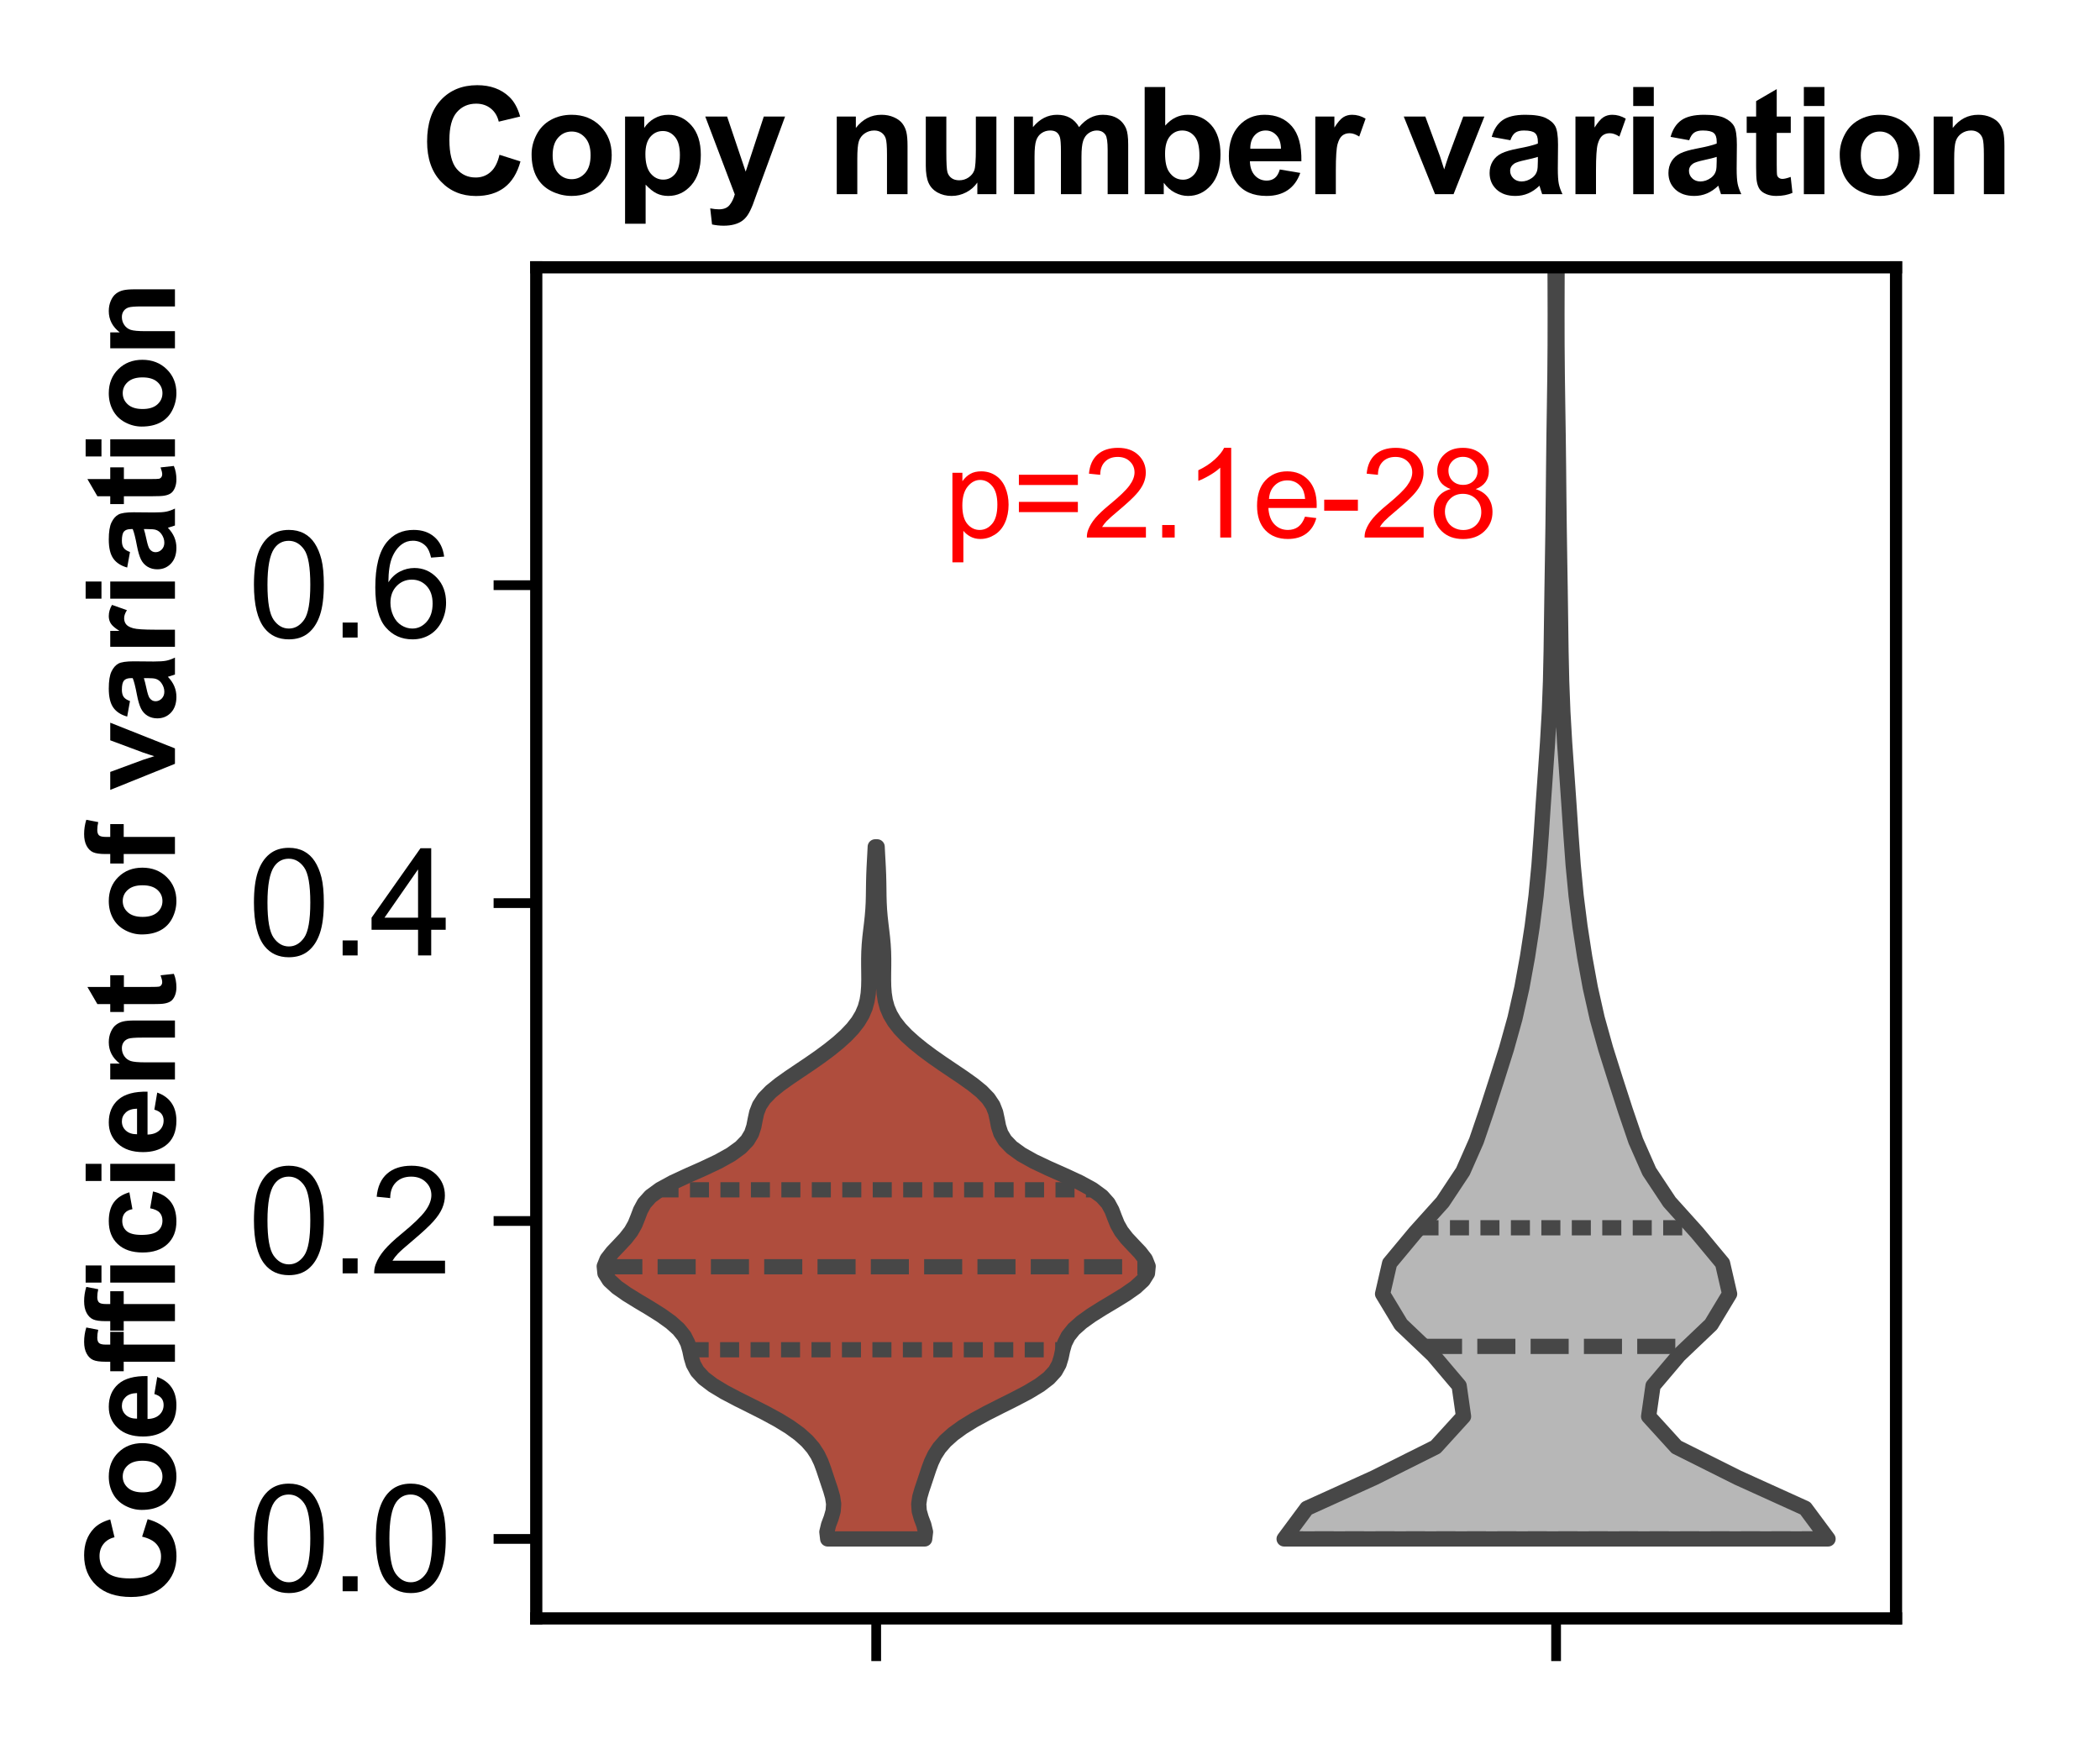 <?xml version="1.0" encoding="utf-8" standalone="no"?>
<!DOCTYPE svg PUBLIC "-//W3C//DTD SVG 1.1//EN"
  "http://www.w3.org/Graphics/SVG/1.1/DTD/svg11.dtd">
<svg xmlns:xlink="http://www.w3.org/1999/xlink" width="172.351pt" height="143.516pt" viewBox="0 0 172.351 143.516" xmlns="http://www.w3.org/2000/svg" version="1.1">
 <defs>
  <style type="text/css">*{stroke-linejoin: round; stroke-linecap: butt}</style>
 </defs>
 <g id="figure_1">
  <g id="patch_1">
   <path d="M 0 143.516 
L 172.351 143.516 
L 172.351 0 
L 0 0 
L 0 143.516 
z
" style="fill: none"/>
  </g>
  <g id="axes_1">
   <g id="patch_2">
    <path d="M 44.011 132.816 
L 155.611 132.816 
L 155.611 21.936 
L 44.011 21.936 
L 44.011 132.816 
z
" style="fill: none"/>
   </g>
   <g id="PolyCollection_1">
    <defs>
     <path id="m1654ef5569" d="M 75.891 -17.222 
L 67.931 -17.222 
L 67.863 -17.796 
L 68.002 -18.37 
L 68.217 -18.943 
L 68.38 -19.517 
L 68.42 -20.091 
L 68.334 -20.665 
L 68.169 -21.238 
L 67.976 -21.812 
L 67.785 -22.386 
L 67.595 -22.959 
L 67.382 -23.533 
L 67.109 -24.107 
L 66.738 -24.681 
L 66.242 -25.254 
L 65.603 -25.828 
L 64.813 -26.402 
L 63.88 -26.975 
L 62.825 -27.549 
L 61.693 -28.123 
L 60.543 -28.697 
L 59.453 -29.27 
L 58.502 -29.844 
L 57.749 -30.418 
L 57.222 -30.991 
L 56.903 -31.565 
L 56.73 -32.139 
L 56.61 -32.712 
L 56.446 -33.286 
L 56.157 -33.86 
L 55.697 -34.434 
L 55.055 -35.007 
L 54.253 -35.581 
L 53.34 -36.155 
L 52.38 -36.728 
L 51.449 -37.302 
L 50.63 -37.876 
L 50.006 -38.45 
L 49.648 -39.023 
L 49.591 -39.597 
L 49.821 -40.171 
L 50.265 -40.744 
L 50.812 -41.318 
L 51.348 -41.892 
L 51.793 -42.466 
L 52.117 -43.039 
L 52.348 -43.613 
L 52.565 -44.187 
L 52.876 -44.76 
L 53.39 -45.334 
L 54.174 -45.908 
L 55.225 -46.481 
L 56.464 -47.055 
L 57.758 -47.629 
L 58.969 -48.203 
L 59.996 -48.776 
L 60.787 -49.35 
L 61.339 -49.924 
L 61.682 -50.497 
L 61.87 -51.071 
L 61.981 -51.645 
L 62.106 -52.219 
L 62.331 -52.792 
L 62.714 -53.366 
L 63.272 -53.94 
L 63.978 -54.513 
L 64.784 -55.087 
L 65.635 -55.661 
L 66.487 -56.235 
L 67.309 -56.808 
L 68.081 -57.382 
L 68.792 -57.956 
L 69.427 -58.529 
L 69.973 -59.103 
L 70.42 -59.677 
L 70.763 -60.251 
L 71.007 -60.824 
L 71.164 -61.398 
L 71.255 -61.972 
L 71.297 -62.545 
L 71.31 -63.119 
L 71.306 -63.693 
L 71.299 -64.266 
L 71.298 -64.84 
L 71.311 -65.414 
L 71.344 -65.988 
L 71.395 -66.561 
L 71.461 -67.135 
L 71.531 -67.709 
L 71.593 -68.282 
L 71.641 -68.856 
L 71.672 -69.43 
L 71.687 -70.004 
L 71.695 -70.577 
L 71.704 -71.151 
L 71.719 -71.725 
L 71.743 -72.298 
L 71.773 -72.872 
L 71.804 -73.446 
L 71.833 -74.02 
L 71.989 -74.02 
L 71.989 -74.02 
L 72.018 -73.446 
L 72.05 -72.872 
L 72.08 -72.298 
L 72.104 -71.725 
L 72.119 -71.151 
L 72.128 -70.577 
L 72.135 -70.004 
L 72.151 -69.43 
L 72.181 -68.856 
L 72.229 -68.282 
L 72.292 -67.709 
L 72.361 -67.135 
L 72.427 -66.561 
L 72.479 -65.988 
L 72.512 -65.414 
L 72.525 -64.84 
L 72.524 -64.266 
L 72.516 -63.693 
L 72.513 -63.119 
L 72.525 -62.545 
L 72.568 -61.972 
L 72.658 -61.398 
L 72.816 -60.824 
L 73.06 -60.251 
L 73.402 -59.677 
L 73.849 -59.103 
L 74.395 -58.529 
L 75.031 -57.956 
L 75.741 -57.382 
L 76.514 -56.808 
L 77.336 -56.235 
L 78.187 -55.661 
L 79.038 -55.087 
L 79.844 -54.513 
L 80.551 -53.94 
L 81.108 -53.366 
L 81.491 -52.792 
L 81.716 -52.219 
L 81.841 -51.645 
L 81.953 -51.071 
L 82.141 -50.497 
L 82.483 -49.924 
L 83.035 -49.35 
L 83.827 -48.776 
L 84.853 -48.203 
L 86.065 -47.629 
L 87.358 -47.055 
L 88.597 -46.481 
L 89.649 -45.908 
L 90.433 -45.334 
L 90.946 -44.76 
L 91.257 -44.187 
L 91.474 -43.613 
L 91.706 -43.039 
L 92.029 -42.466 
L 92.474 -41.892 
L 93.011 -41.318 
L 93.558 -40.744 
L 94.001 -40.171 
L 94.231 -39.597 
L 94.175 -39.023 
L 93.817 -38.45 
L 93.193 -37.876 
L 92.374 -37.302 
L 91.443 -36.728 
L 90.483 -36.155 
L 89.57 -35.581 
L 88.768 -35.007 
L 88.125 -34.434 
L 87.665 -33.86 
L 87.377 -33.286 
L 87.213 -32.712 
L 87.093 -32.139 
L 86.919 -31.565 
L 86.6 -30.991 
L 86.074 -30.418 
L 85.321 -29.844 
L 84.369 -29.27 
L 83.279 -28.697 
L 82.13 -28.123 
L 80.997 -27.549 
L 79.943 -26.975 
L 79.01 -26.402 
L 78.22 -25.828 
L 77.58 -25.254 
L 77.084 -24.681 
L 76.714 -24.107 
L 76.441 -23.533 
L 76.228 -22.959 
L 76.038 -22.386 
L 75.847 -21.812 
L 75.653 -21.238 
L 75.488 -20.665 
L 75.403 -20.091 
L 75.442 -19.517 
L 75.605 -18.943 
L 75.82 -18.37 
L 75.959 -17.796 
L 75.891 -17.222 
z
" style="stroke: #474747; stroke-width: 1.25"/>
    </defs>
    <g clip-path="url(#pf20c0a978f)">
     <use xlink:href="#m1654ef5569" x="0" y="143.516" style="fill: #af4d3d; stroke: #474747; stroke-width: 1.25"/>
    </g>
   </g>
   <g id="PolyCollection_2">
    <path d="M 150.031 126.293 
L 105.391 126.293 
L 107.257 123.78 
L 112.801 121.266 
L 117.828 118.753 
L 120.115 116.24 
L 119.756 113.726 
L 117.627 111.213 
L 114.986 108.699 
L 113.47 106.186 
L 114.049 103.672 
L 116.14 101.159 
L 118.401 98.646 
L 120.067 96.132 
L 121.174 93.619 
L 122.032 91.105 
L 122.844 88.592 
L 123.637 86.078 
L 124.338 83.565 
L 124.904 81.052 
L 125.362 78.538 
L 125.75 76.025 
L 126.068 73.511 
L 126.309 70.998 
L 126.493 68.484 
L 126.659 65.971 
L 126.835 63.457 
L 127.01 60.944 
L 127.156 58.431 
L 127.253 55.917 
L 127.308 53.404 
L 127.343 50.89 
L 127.379 48.377 
L 127.419 45.863 
L 127.458 43.35 
L 127.487 40.837 
L 127.512 38.323 
L 127.541 35.81 
L 127.579 33.296 
L 127.615 30.783 
L 127.635 28.269 
L 127.639 25.756 
L 127.633 23.243 
L 127.622 20.729 
L 127.606 18.216 
L 127.59 15.702 
L 127.584 13.189 
L 127.595 10.675 
L 127.621 8.162 
L 127.651 5.649 
L 127.677 3.135 
L 127.696 0.622 
L 127.704 -1.892 
L 127.704 -4.405 
L 127.697 -6.919 
L 127.684 -9.432 
L 127.669 -11.945 
L 127.66 -14.459 
L 127.661 -16.972 
L 127.674 -19.486 
L 127.69 -21.999 
L 127.702 -24.513 
L 127.708 -27.026 
L 127.708 -29.539 
L 127.704 -32.053 
L 127.697 -34.566 
L 127.692 -37.08 
L 127.69 -39.593 
L 127.689 -42.107 
L 127.684 -44.62 
L 127.672 -47.133 
L 127.661 -49.647 
L 127.658 -52.16 
L 127.667 -54.674 
L 127.683 -57.187 
L 127.696 -59.701 
L 127.705 -62.214 
L 127.709 -64.727 
L 127.708 -67.241 
L 127.701 -69.754 
L 127.687 -72.268 
L 127.668 -74.781 
L 127.653 -77.295 
L 127.647 -79.808 
L 127.65 -82.322 
L 127.657 -84.835 
L 127.665 -87.348 
L 127.676 -89.862 
L 127.689 -92.375 
L 127.699 -94.889 
L 127.707 -97.402 
L 127.71 -99.916 
L 127.711 -102.429 
L 127.711 -104.942 
L 127.711 -107.456 
L 127.711 -109.969 
L 127.71 -112.483 
L 127.707 -114.996 
L 127.701 -117.51 
L 127.694 -120.023 
L 127.691 -122.536 
L 127.731 -122.536 
L 127.731 -122.536 
L 127.728 -120.023 
L 127.722 -117.51 
L 127.716 -114.996 
L 127.713 -112.483 
L 127.712 -109.969 
L 127.711 -107.456 
L 127.711 -104.942 
L 127.712 -102.429 
L 127.713 -99.916 
L 127.716 -97.402 
L 127.723 -94.889 
L 127.734 -92.375 
L 127.746 -89.862 
L 127.757 -87.348 
L 127.766 -84.835 
L 127.773 -82.322 
L 127.776 -79.808 
L 127.77 -77.295 
L 127.754 -74.781 
L 127.736 -72.268 
L 127.722 -69.754 
L 127.715 -67.241 
L 127.714 -64.727 
L 127.717 -62.214 
L 127.726 -59.701 
L 127.74 -57.187 
L 127.755 -54.674 
L 127.764 -52.16 
L 127.762 -49.647 
L 127.75 -47.133 
L 127.739 -44.62 
L 127.733 -42.107 
L 127.733 -39.593 
L 127.731 -37.08 
L 127.725 -34.566 
L 127.719 -32.053 
L 127.715 -29.539 
L 127.715 -27.026 
L 127.721 -24.513 
L 127.733 -21.999 
L 127.749 -19.486 
L 127.761 -16.972 
L 127.763 -14.459 
L 127.753 -11.945 
L 127.739 -9.432 
L 127.726 -6.919 
L 127.718 -4.405 
L 127.718 -1.892 
L 127.727 0.622 
L 127.745 3.135 
L 127.772 5.649 
L 127.802 8.162 
L 127.827 10.675 
L 127.838 13.189 
L 127.832 15.702 
L 127.816 18.216 
L 127.8 20.729 
L 127.789 23.243 
L 127.783 25.756 
L 127.787 28.269 
L 127.808 30.783 
L 127.843 33.296 
L 127.881 35.81 
L 127.911 38.323 
L 127.935 40.837 
L 127.965 43.35 
L 128.003 45.863 
L 128.044 48.377 
L 128.079 50.89 
L 128.114 53.404 
L 128.17 55.917 
L 128.267 58.431 
L 128.412 60.944 
L 128.588 63.457 
L 128.763 65.971 
L 128.93 68.484 
L 129.114 70.998 
L 129.355 73.511 
L 129.673 76.025 
L 130.06 78.538 
L 130.519 81.052 
L 131.084 83.565 
L 131.785 86.078 
L 132.578 88.592 
L 133.391 91.105 
L 134.248 93.619 
L 135.355 96.132 
L 137.021 98.646 
L 139.283 101.159 
L 141.374 103.672 
L 141.952 106.186 
L 140.436 108.699 
L 137.796 111.213 
L 135.667 113.726 
L 135.307 116.24 
L 137.595 118.753 
L 142.622 121.266 
L 148.165 123.78 
L 150.031 126.293 
z
" clip-path="url(#pf20c0a978f)" style="fill: #b7b7b7; stroke: #474747; stroke-width: 1.25"/>
   </g>
   <g id="matplotlib.axis_1">
    <g id="xtick_1">
     <g id="line2d_1">
      <defs>
       <path id="m1ed36d2311" d="M 0 0 
L 0 3.5 
" style="stroke: #000000; stroke-width: 0.8"/>
      </defs>
      <g>
       <use xlink:href="#m1ed36d2311" x="71.911" y="132.816" style="stroke: #000000; stroke-width: 0.8"/>
      </g>
     </g>
    </g>
    <g id="xtick_2">
     <g id="line2d_2">
      <g>
       <use xlink:href="#m1ed36d2311" x="127.711" y="132.816" style="stroke: #000000; stroke-width: 0.8"/>
      </g>
     </g>
    </g>
   </g>
   <g id="matplotlib.axis_2">
    <g id="ytick_1">
     <g id="line2d_3">
      <defs>
       <path id="m2dbfb19eb8" d="M 0 0 
L -3.5 0 
" style="stroke: #000000; stroke-width: 0.8"/>
      </defs>
      <g>
       <use xlink:href="#m2dbfb19eb8" x="44.011" y="126.293" style="stroke: #000000; stroke-width: 0.8"/>
      </g>
     </g>
     <g id="text_1">
      <!-- 0.0 -->
      <g transform="translate(20.331 130.588) scale(0.12 -0.12)">
       <defs>
        <path id="ArialMT-30" d="M 266 2259 
Q 266 3072 433 3567 
Q 600 4063 929 4331 
Q 1259 4600 1759 4600 
Q 2128 4600 2406 4451 
Q 2684 4303 2865 4023 
Q 3047 3744 3150 3342 
Q 3253 2941 3253 2259 
Q 3253 1453 3087 958 
Q 2922 463 2592 192 
Q 2263 -78 1759 -78 
Q 1097 -78 719 397 
Q 266 969 266 2259 
z
M 844 2259 
Q 844 1131 1108 757 
Q 1372 384 1759 384 
Q 2147 384 2411 759 
Q 2675 1134 2675 2259 
Q 2675 3391 2411 3762 
Q 2147 4134 1753 4134 
Q 1366 4134 1134 3806 
Q 844 3388 844 2259 
z
" transform="scale(0.016)"/>
        <path id="ArialMT-2e" d="M 581 0 
L 581 641 
L 1222 641 
L 1222 0 
L 581 0 
z
" transform="scale(0.016)"/>
       </defs>
       <use xlink:href="#ArialMT-30"/>
       <use xlink:href="#ArialMT-2e" x="55.615"/>
       <use xlink:href="#ArialMT-30" x="83.398"/>
      </g>
     </g>
    </g>
    <g id="ytick_2">
     <g id="line2d_4">
      <g>
       <use xlink:href="#m2dbfb19eb8" x="44.011" y="100.204" style="stroke: #000000; stroke-width: 0.8"/>
      </g>
     </g>
     <g id="text_2">
      <!-- 0.2 -->
      <g transform="translate(20.331 104.499) scale(0.12 -0.12)">
       <defs>
        <path id="ArialMT-32" d="M 3222 541 
L 3222 0 
L 194 0 
Q 188 203 259 391 
Q 375 700 629 1000 
Q 884 1300 1366 1694 
Q 2113 2306 2375 2664 
Q 2638 3022 2638 3341 
Q 2638 3675 2398 3904 
Q 2159 4134 1775 4134 
Q 1369 4134 1125 3890 
Q 881 3647 878 3216 
L 300 3275 
Q 359 3922 746 4261 
Q 1134 4600 1788 4600 
Q 2447 4600 2831 4234 
Q 3216 3869 3216 3328 
Q 3216 3053 3103 2787 
Q 2991 2522 2730 2228 
Q 2469 1934 1863 1422 
Q 1356 997 1212 845 
Q 1069 694 975 541 
L 3222 541 
z
" transform="scale(0.016)"/>
       </defs>
       <use xlink:href="#ArialMT-30"/>
       <use xlink:href="#ArialMT-2e" x="55.615"/>
       <use xlink:href="#ArialMT-32" x="83.398"/>
      </g>
     </g>
    </g>
    <g id="ytick_3">
     <g id="line2d_5">
      <g>
       <use xlink:href="#m2dbfb19eb8" x="44.011" y="74.114" style="stroke: #000000; stroke-width: 0.8"/>
      </g>
     </g>
     <g id="text_3">
      <!-- 0.4 -->
      <g transform="translate(20.331 78.409) scale(0.12 -0.12)">
       <defs>
        <path id="ArialMT-34" d="M 2069 0 
L 2069 1097 
L 81 1097 
L 81 1613 
L 2172 4581 
L 2631 4581 
L 2631 1613 
L 3250 1613 
L 3250 1097 
L 2631 1097 
L 2631 0 
L 2069 0 
z
M 2069 1613 
L 2069 3678 
L 634 1613 
L 2069 1613 
z
" transform="scale(0.016)"/>
       </defs>
       <use xlink:href="#ArialMT-30"/>
       <use xlink:href="#ArialMT-2e" x="55.615"/>
       <use xlink:href="#ArialMT-34" x="83.398"/>
      </g>
     </g>
    </g>
    <g id="ytick_4">
     <g id="line2d_6">
      <g>
       <use xlink:href="#m2dbfb19eb8" x="44.011" y="48.025" style="stroke: #000000; stroke-width: 0.8"/>
      </g>
     </g>
     <g id="text_4">
      <!-- 0.6 -->
      <g transform="translate(20.331 52.32) scale(0.12 -0.12)">
       <defs>
        <path id="ArialMT-36" d="M 3184 3459 
L 2625 3416 
Q 2550 3747 2413 3897 
Q 2184 4138 1850 4138 
Q 1581 4138 1378 3988 
Q 1113 3794 959 3422 
Q 806 3050 800 2363 
Q 1003 2672 1297 2822 
Q 1591 2972 1913 2972 
Q 2475 2972 2870 2558 
Q 3266 2144 3266 1488 
Q 3266 1056 3080 686 
Q 2894 316 2569 119 
Q 2244 -78 1831 -78 
Q 1128 -78 684 439 
Q 241 956 241 2144 
Q 241 3472 731 4075 
Q 1159 4600 1884 4600 
Q 2425 4600 2770 4297 
Q 3116 3994 3184 3459 
z
M 888 1484 
Q 888 1194 1011 928 
Q 1134 663 1356 523 
Q 1578 384 1822 384 
Q 2178 384 2434 671 
Q 2691 959 2691 1453 
Q 2691 1928 2437 2201 
Q 2184 2475 1800 2475 
Q 1419 2475 1153 2201 
Q 888 1928 888 1484 
z
" transform="scale(0.016)"/>
       </defs>
       <use xlink:href="#ArialMT-30"/>
       <use xlink:href="#ArialMT-2e" x="55.615"/>
       <use xlink:href="#ArialMT-36" x="83.398"/>
      </g>
     </g>
    </g>
    <g id="text_5">
     <!-- Coefficient of variation -->
     <g transform="translate(14.358 131.544) rotate(-90) scale(0.1 -0.1)">
      <defs>
       <path id="Arial-BoldMT-43" d="M 3397 1684 
L 4294 1400 
Q 4088 650 3608 286 
Q 3128 -78 2391 -78 
Q 1478 -78 890 545 
Q 303 1169 303 2250 
Q 303 3394 893 4026 
Q 1484 4659 2447 4659 
Q 3288 4659 3813 4163 
Q 4125 3869 4281 3319 
L 3366 3100 
Q 3284 3456 3026 3662 
Q 2769 3869 2400 3869 
Q 1891 3869 1573 3503 
Q 1256 3138 1256 2319 
Q 1256 1450 1568 1081 
Q 1881 713 2381 713 
Q 2750 713 3015 947 
Q 3281 1181 3397 1684 
z
" transform="scale(0.016)"/>
       <path id="Arial-BoldMT-6f" d="M 256 1706 
Q 256 2144 472 2553 
Q 688 2963 1083 3178 
Q 1478 3394 1966 3394 
Q 2719 3394 3200 2905 
Q 3681 2416 3681 1669 
Q 3681 916 3195 420 
Q 2709 -75 1972 -75 
Q 1516 -75 1102 131 
Q 688 338 472 736 
Q 256 1134 256 1706 
z
M 1156 1659 
Q 1156 1166 1390 903 
Q 1625 641 1969 641 
Q 2313 641 2545 903 
Q 2778 1166 2778 1666 
Q 2778 2153 2545 2415 
Q 2313 2678 1969 2678 
Q 1625 2678 1390 2415 
Q 1156 2153 1156 1659 
z
" transform="scale(0.016)"/>
       <path id="Arial-BoldMT-65" d="M 2381 1056 
L 3256 909 
Q 3088 428 2723 176 
Q 2359 -75 1813 -75 
Q 947 -75 531 491 
Q 203 944 203 1634 
Q 203 2459 634 2926 
Q 1066 3394 1725 3394 
Q 2466 3394 2894 2905 
Q 3322 2416 3303 1406 
L 1103 1406 
Q 1113 1016 1316 798 
Q 1519 581 1822 581 
Q 2028 581 2168 693 
Q 2309 806 2381 1056 
z
M 2431 1944 
Q 2422 2325 2234 2523 
Q 2047 2722 1778 2722 
Q 1491 2722 1303 2513 
Q 1116 2303 1119 1944 
L 2431 1944 
z
" transform="scale(0.016)"/>
       <path id="Arial-BoldMT-66" d="M 75 3319 
L 563 3319 
L 563 3569 
Q 563 3988 652 4194 
Q 741 4400 980 4529 
Q 1219 4659 1584 4659 
Q 1959 4659 2319 4547 
L 2200 3934 
Q 1991 3984 1797 3984 
Q 1606 3984 1523 3895 
Q 1441 3806 1441 3553 
L 1441 3319 
L 2097 3319 
L 2097 2628 
L 1441 2628 
L 1441 0 
L 563 0 
L 563 2628 
L 75 2628 
L 75 3319 
z
" transform="scale(0.016)"/>
       <path id="Arial-BoldMT-69" d="M 459 3769 
L 459 4581 
L 1338 4581 
L 1338 3769 
L 459 3769 
z
M 459 0 
L 459 3319 
L 1338 3319 
L 1338 0 
L 459 0 
z
" transform="scale(0.016)"/>
       <path id="Arial-BoldMT-63" d="M 3353 2338 
L 2488 2181 
Q 2444 2441 2289 2572 
Q 2134 2703 1888 2703 
Q 1559 2703 1364 2476 
Q 1169 2250 1169 1719 
Q 1169 1128 1367 884 
Q 1566 641 1900 641 
Q 2150 641 2309 783 
Q 2469 925 2534 1272 
L 3397 1125 
Q 3263 531 2881 228 
Q 2500 -75 1859 -75 
Q 1131 -75 698 384 
Q 266 844 266 1656 
Q 266 2478 700 2936 
Q 1134 3394 1875 3394 
Q 2481 3394 2839 3133 
Q 3197 2872 3353 2338 
z
" transform="scale(0.016)"/>
       <path id="Arial-BoldMT-6e" d="M 3478 0 
L 2600 0 
L 2600 1694 
Q 2600 2231 2544 2389 
Q 2488 2547 2361 2634 
Q 2234 2722 2056 2722 
Q 1828 2722 1647 2597 
Q 1466 2472 1398 2265 
Q 1331 2059 1331 1503 
L 1331 0 
L 453 0 
L 453 3319 
L 1269 3319 
L 1269 2831 
Q 1703 3394 2363 3394 
Q 2653 3394 2893 3289 
Q 3134 3184 3257 3021 
Q 3381 2859 3429 2653 
Q 3478 2447 3478 2063 
L 3478 0 
z
" transform="scale(0.016)"/>
       <path id="Arial-BoldMT-74" d="M 1981 3319 
L 1981 2619 
L 1381 2619 
L 1381 1281 
Q 1381 875 1398 808 
Q 1416 741 1477 697 
Q 1538 653 1625 653 
Q 1747 653 1978 738 
L 2053 56 
Q 1747 -75 1359 -75 
Q 1122 -75 931 4 
Q 741 84 652 211 
Q 563 338 528 553 
Q 500 706 500 1172 
L 500 2619 
L 97 2619 
L 97 3319 
L 500 3319 
L 500 3978 
L 1381 4491 
L 1381 3319 
L 1981 3319 
z
" transform="scale(0.016)"/>
       <path id="Arial-BoldMT-20" transform="scale(0.016)"/>
       <path id="Arial-BoldMT-76" d="M 1372 0 
L 34 3319 
L 956 3319 
L 1581 1625 
L 1763 1059 
Q 1834 1275 1853 1344 
Q 1897 1484 1947 1625 
L 2578 3319 
L 3481 3319 
L 2163 0 
L 1372 0 
z
" transform="scale(0.016)"/>
       <path id="Arial-BoldMT-61" d="M 1116 2306 
L 319 2450 
Q 453 2931 781 3162 
Q 1109 3394 1756 3394 
Q 2344 3394 2631 3255 
Q 2919 3116 3036 2902 
Q 3153 2688 3153 2116 
L 3144 1091 
Q 3144 653 3186 445 
Q 3228 238 3344 0 
L 2475 0 
Q 2441 88 2391 259 
Q 2369 338 2359 363 
Q 2134 144 1878 34 
Q 1622 -75 1331 -75 
Q 819 -75 523 203 
Q 228 481 228 906 
Q 228 1188 362 1408 
Q 497 1628 739 1745 
Q 981 1863 1438 1950 
Q 2053 2066 2291 2166 
L 2291 2253 
Q 2291 2506 2166 2614 
Q 2041 2722 1694 2722 
Q 1459 2722 1328 2630 
Q 1197 2538 1116 2306 
z
M 2291 1594 
Q 2122 1538 1756 1459 
Q 1391 1381 1278 1306 
Q 1106 1184 1106 997 
Q 1106 813 1243 678 
Q 1381 544 1594 544 
Q 1831 544 2047 700 
Q 2206 819 2256 991 
Q 2291 1103 2291 1419 
L 2291 1594 
z
" transform="scale(0.016)"/>
       <path id="Arial-BoldMT-72" d="M 1300 0 
L 422 0 
L 422 3319 
L 1238 3319 
L 1238 2847 
Q 1447 3181 1614 3287 
Q 1781 3394 1994 3394 
Q 2294 3394 2572 3228 
L 2300 2463 
Q 2078 2606 1888 2606 
Q 1703 2606 1575 2504 
Q 1447 2403 1373 2137 
Q 1300 1872 1300 1025 
L 1300 0 
z
" transform="scale(0.016)"/>
      </defs>
      <use xlink:href="#Arial-BoldMT-43"/>
      <use xlink:href="#Arial-BoldMT-6f" x="72.217"/>
      <use xlink:href="#Arial-BoldMT-65" x="133.301"/>
      <use xlink:href="#Arial-BoldMT-66" x="188.916"/>
      <use xlink:href="#Arial-BoldMT-66" x="222.217"/>
      <use xlink:href="#Arial-BoldMT-69" x="255.518"/>
      <use xlink:href="#Arial-BoldMT-63" x="283.301"/>
      <use xlink:href="#Arial-BoldMT-69" x="338.916"/>
      <use xlink:href="#Arial-BoldMT-65" x="366.699"/>
      <use xlink:href="#Arial-BoldMT-6e" x="422.314"/>
      <use xlink:href="#Arial-BoldMT-74" x="483.398"/>
      <use xlink:href="#Arial-BoldMT-20" x="516.699"/>
      <use xlink:href="#Arial-BoldMT-6f" x="544.482"/>
      <use xlink:href="#Arial-BoldMT-66" x="605.566"/>
      <use xlink:href="#Arial-BoldMT-20" x="638.867"/>
      <use xlink:href="#Arial-BoldMT-76" x="666.65"/>
      <use xlink:href="#Arial-BoldMT-61" x="722.266"/>
      <use xlink:href="#Arial-BoldMT-72" x="777.881"/>
      <use xlink:href="#Arial-BoldMT-69" x="816.797"/>
      <use xlink:href="#Arial-BoldMT-61" x="844.58"/>
      <use xlink:href="#Arial-BoldMT-74" x="900.195"/>
      <use xlink:href="#Arial-BoldMT-69" x="933.496"/>
      <use xlink:href="#Arial-BoldMT-6f" x="961.279"/>
      <use xlink:href="#Arial-BoldMT-6e" x="1022.363"/>
     </g>
    </g>
   </g>
   <g id="line2d_7">
    <path d="M 56.6 110.768 
L 87.223 110.768 
" clip-path="url(#pf20c0a978f)" style="fill: none; stroke-dasharray: 1.562,0.938; stroke-dashoffset: 0; stroke: #474747; stroke-width: 1.25"/>
   </g>
   <g id="line2d_8">
    <path d="M 49.595 103.957 
L 94.227 103.957 
" clip-path="url(#pf20c0a978f)" style="fill: none; stroke-dasharray: 3.125,1.25; stroke-dashoffset: 0; stroke: #474747; stroke-width: 1.25"/>
   </g>
   <g id="line2d_9">
    <path d="M 54.127 97.642 
L 89.695 97.642 
" clip-path="url(#pf20c0a978f)" style="fill: none; stroke-dasharray: 1.562,0.938; stroke-dashoffset: 0; stroke: #474747; stroke-width: 1.25"/>
   </g>
   <g id="line2d_10">
    <path d="M 105.391 126.293 
L 150.031 126.293 
" clip-path="url(#pf20c0a978f)" style="fill: none; stroke-dasharray: 1.562,0.938; stroke-dashoffset: 0; stroke: #474747; stroke-width: 1.25"/>
   </g>
   <g id="line2d_11">
    <path d="M 116.87 110.492 
L 138.553 110.492 
" clip-path="url(#pf20c0a978f)" style="fill: none; stroke-dasharray: 3.125,1.25; stroke-dashoffset: 0; stroke: #474747; stroke-width: 1.25"/>
   </g>
   <g id="line2d_12">
    <path d="M 116.501 100.757 
L 138.921 100.757 
" clip-path="url(#pf20c0a978f)" style="fill: none; stroke-dasharray: 1.562,0.938; stroke-dashoffset: 0; stroke: #474747; stroke-width: 1.25"/>
   </g>
   <g id="patch_3">
    <path d="M 44.011 132.816 
L 44.011 21.936 
" style="fill: none; stroke: #000000; stroke-linejoin: miter; stroke-linecap: square"/>
   </g>
   <g id="patch_4">
    <path d="M 155.611 132.816 
L 155.611 21.936 
" style="fill: none; stroke: #000000; stroke-linejoin: miter; stroke-linecap: square"/>
   </g>
   <g id="patch_5">
    <path d="M 44.011 132.816 
L 155.611 132.816 
" style="fill: none; stroke: #000000; stroke-linejoin: miter; stroke-linecap: square"/>
   </g>
   <g id="patch_6">
    <path d="M 44.011 21.936 
L 155.611 21.936 
" style="fill: none; stroke: #000000; stroke-linejoin: miter; stroke-linecap: square"/>
   </g>
   <g id="text_6">
    <!-- p=2.1e-28 -->
    <g style="fill: #ff0000" transform="translate(77.491 44.112) scale(0.1 -0.1)">
     <defs>
      <path id="ArialMT-70" d="M 422 -1272 
L 422 3319 
L 934 3319 
L 934 2888 
Q 1116 3141 1344 3267 
Q 1572 3394 1897 3394 
Q 2322 3394 2647 3175 
Q 2972 2956 3137 2557 
Q 3303 2159 3303 1684 
Q 3303 1175 3120 767 
Q 2938 359 2589 142 
Q 2241 -75 1856 -75 
Q 1575 -75 1351 44 
Q 1128 163 984 344 
L 984 -1272 
L 422 -1272 
z
M 931 1641 
Q 931 1000 1190 694 
Q 1450 388 1819 388 
Q 2194 388 2461 705 
Q 2728 1022 2728 1688 
Q 2728 2322 2467 2637 
Q 2206 2953 1844 2953 
Q 1484 2953 1207 2617 
Q 931 2281 931 1641 
z
" transform="scale(0.016)"/>
      <path id="ArialMT-3d" d="M 3381 2694 
L 356 2694 
L 356 3219 
L 3381 3219 
L 3381 2694 
z
M 3381 1303 
L 356 1303 
L 356 1828 
L 3381 1828 
L 3381 1303 
z
" transform="scale(0.016)"/>
      <path id="ArialMT-31" d="M 2384 0 
L 1822 0 
L 1822 3584 
Q 1619 3391 1289 3197 
Q 959 3003 697 2906 
L 697 3450 
Q 1169 3672 1522 3987 
Q 1875 4303 2022 4600 
L 2384 4600 
L 2384 0 
z
" transform="scale(0.016)"/>
      <path id="ArialMT-65" d="M 2694 1069 
L 3275 997 
Q 3138 488 2766 206 
Q 2394 -75 1816 -75 
Q 1088 -75 661 373 
Q 234 822 234 1631 
Q 234 2469 665 2931 
Q 1097 3394 1784 3394 
Q 2450 3394 2872 2941 
Q 3294 2488 3294 1666 
Q 3294 1616 3291 1516 
L 816 1516 
Q 847 969 1125 678 
Q 1403 388 1819 388 
Q 2128 388 2347 550 
Q 2566 713 2694 1069 
z
M 847 1978 
L 2700 1978 
Q 2663 2397 2488 2606 
Q 2219 2931 1791 2931 
Q 1403 2931 1139 2672 
Q 875 2413 847 1978 
z
" transform="scale(0.016)"/>
      <path id="ArialMT-2d" d="M 203 1375 
L 203 1941 
L 1931 1941 
L 1931 1375 
L 203 1375 
z
" transform="scale(0.016)"/>
      <path id="ArialMT-38" d="M 1131 2484 
Q 781 2613 612 2850 
Q 444 3088 444 3419 
Q 444 3919 803 4259 
Q 1163 4600 1759 4600 
Q 2359 4600 2725 4251 
Q 3091 3903 3091 3403 
Q 3091 3084 2923 2848 
Q 2756 2613 2416 2484 
Q 2838 2347 3058 2040 
Q 3278 1734 3278 1309 
Q 3278 722 2862 322 
Q 2447 -78 1769 -78 
Q 1091 -78 675 323 
Q 259 725 259 1325 
Q 259 1772 486 2073 
Q 713 2375 1131 2484 
z
M 1019 3438 
Q 1019 3113 1228 2906 
Q 1438 2700 1772 2700 
Q 2097 2700 2305 2904 
Q 2513 3109 2513 3406 
Q 2513 3716 2298 3927 
Q 2084 4138 1766 4138 
Q 1444 4138 1231 3931 
Q 1019 3725 1019 3438 
z
M 838 1322 
Q 838 1081 952 856 
Q 1066 631 1291 507 
Q 1516 384 1775 384 
Q 2178 384 2440 643 
Q 2703 903 2703 1303 
Q 2703 1709 2433 1975 
Q 2163 2241 1756 2241 
Q 1359 2241 1098 1978 
Q 838 1716 838 1322 
z
" transform="scale(0.016)"/>
     </defs>
     <use xlink:href="#ArialMT-70"/>
     <use xlink:href="#ArialMT-3d" x="55.615"/>
     <use xlink:href="#ArialMT-32" x="114.014"/>
     <use xlink:href="#ArialMT-2e" x="169.629"/>
     <use xlink:href="#ArialMT-31" x="197.412"/>
     <use xlink:href="#ArialMT-65" x="253.027"/>
     <use xlink:href="#ArialMT-2d" x="308.643"/>
     <use xlink:href="#ArialMT-32" x="341.943"/>
     <use xlink:href="#ArialMT-38" x="397.559"/>
    </g>
   </g>
   <g id="text_7">
    <!-- Copy number variation -->
    <g transform="translate(34.471 15.936) scale(0.12 -0.12)">
     <defs>
      <path id="Arial-BoldMT-70" d="M 434 3319 
L 1253 3319 
L 1253 2831 
Q 1413 3081 1684 3237 
Q 1956 3394 2288 3394 
Q 2866 3394 3269 2941 
Q 3672 2488 3672 1678 
Q 3672 847 3265 386 
Q 2859 -75 2281 -75 
Q 2006 -75 1782 34 
Q 1559 144 1313 409 
L 1313 -1263 
L 434 -1263 
L 434 3319 
z
M 1303 1716 
Q 1303 1156 1525 889 
Q 1747 622 2066 622 
Q 2372 622 2575 867 
Q 2778 1113 2778 1672 
Q 2778 2194 2568 2447 
Q 2359 2700 2050 2700 
Q 1728 2700 1515 2451 
Q 1303 2203 1303 1716 
z
" transform="scale(0.016)"/>
      <path id="Arial-BoldMT-79" d="M 44 3319 
L 978 3319 
L 1772 963 
L 2547 3319 
L 3456 3319 
L 2284 125 
L 2075 -453 
Q 1959 -744 1854 -897 
Q 1750 -1050 1614 -1145 
Q 1478 -1241 1279 -1294 
Q 1081 -1347 831 -1347 
Q 578 -1347 334 -1294 
L 256 -606 
Q 463 -647 628 -647 
Q 934 -647 1081 -467 
Q 1228 -288 1306 -9 
L 44 3319 
z
" transform="scale(0.016)"/>
      <path id="Arial-BoldMT-75" d="M 2644 0 
L 2644 497 
Q 2463 231 2167 78 
Q 1872 -75 1544 -75 
Q 1209 -75 943 72 
Q 678 219 559 484 
Q 441 750 441 1219 
L 441 3319 
L 1319 3319 
L 1319 1794 
Q 1319 1094 1367 936 
Q 1416 778 1544 686 
Q 1672 594 1869 594 
Q 2094 594 2272 717 
Q 2450 841 2515 1023 
Q 2581 1206 2581 1919 
L 2581 3319 
L 3459 3319 
L 3459 0 
L 2644 0 
z
" transform="scale(0.016)"/>
      <path id="Arial-BoldMT-6d" d="M 394 3319 
L 1203 3319 
L 1203 2866 
Q 1638 3394 2238 3394 
Q 2556 3394 2790 3262 
Q 3025 3131 3175 2866 
Q 3394 3131 3647 3262 
Q 3900 3394 4188 3394 
Q 4553 3394 4806 3245 
Q 5059 3097 5184 2809 
Q 5275 2597 5275 2122 
L 5275 0 
L 4397 0 
L 4397 1897 
Q 4397 2391 4306 2534 
Q 4184 2722 3931 2722 
Q 3747 2722 3584 2609 
Q 3422 2497 3350 2280 
Q 3278 2063 3278 1594 
L 3278 0 
L 2400 0 
L 2400 1819 
Q 2400 2303 2353 2443 
Q 2306 2584 2207 2653 
Q 2109 2722 1941 2722 
Q 1738 2722 1575 2612 
Q 1413 2503 1342 2297 
Q 1272 2091 1272 1613 
L 1272 0 
L 394 0 
L 394 3319 
z
" transform="scale(0.016)"/>
      <path id="Arial-BoldMT-62" d="M 422 0 
L 422 4581 
L 1300 4581 
L 1300 2931 
Q 1706 3394 2263 3394 
Q 2869 3394 3266 2955 
Q 3663 2516 3663 1694 
Q 3663 844 3258 384 
Q 2853 -75 2275 -75 
Q 1991 -75 1714 67 
Q 1438 209 1238 488 
L 1238 0 
L 422 0 
z
M 1294 1731 
Q 1294 1216 1456 969 
Q 1684 619 2063 619 
Q 2353 619 2558 867 
Q 2763 1116 2763 1650 
Q 2763 2219 2556 2470 
Q 2350 2722 2028 2722 
Q 1713 2722 1503 2476 
Q 1294 2231 1294 1731 
z
" transform="scale(0.016)"/>
     </defs>
     <use xlink:href="#Arial-BoldMT-43"/>
     <use xlink:href="#Arial-BoldMT-6f" x="72.217"/>
     <use xlink:href="#Arial-BoldMT-70" x="133.301"/>
     <use xlink:href="#Arial-BoldMT-79" x="194.385"/>
     <use xlink:href="#Arial-BoldMT-20" x="250"/>
     <use xlink:href="#Arial-BoldMT-6e" x="277.783"/>
     <use xlink:href="#Arial-BoldMT-75" x="338.867"/>
     <use xlink:href="#Arial-BoldMT-6d" x="399.951"/>
     <use xlink:href="#Arial-BoldMT-62" x="488.867"/>
     <use xlink:href="#Arial-BoldMT-65" x="549.951"/>
     <use xlink:href="#Arial-BoldMT-72" x="605.566"/>
     <use xlink:href="#Arial-BoldMT-20" x="644.482"/>
     <use xlink:href="#Arial-BoldMT-76" x="672.266"/>
     <use xlink:href="#Arial-BoldMT-61" x="727.881"/>
     <use xlink:href="#Arial-BoldMT-72" x="783.496"/>
     <use xlink:href="#Arial-BoldMT-69" x="822.412"/>
     <use xlink:href="#Arial-BoldMT-61" x="850.195"/>
     <use xlink:href="#Arial-BoldMT-74" x="905.811"/>
     <use xlink:href="#Arial-BoldMT-69" x="939.111"/>
     <use xlink:href="#Arial-BoldMT-6f" x="966.895"/>
     <use xlink:href="#Arial-BoldMT-6e" x="1027.979"/>
    </g>
   </g>
  </g>
 </g>
 <defs>
  <clipPath id="pf20c0a978f">
   <rect x="44.011" y="21.936" width="111.6" height="110.88"/>
  </clipPath>
 </defs>
</svg>
